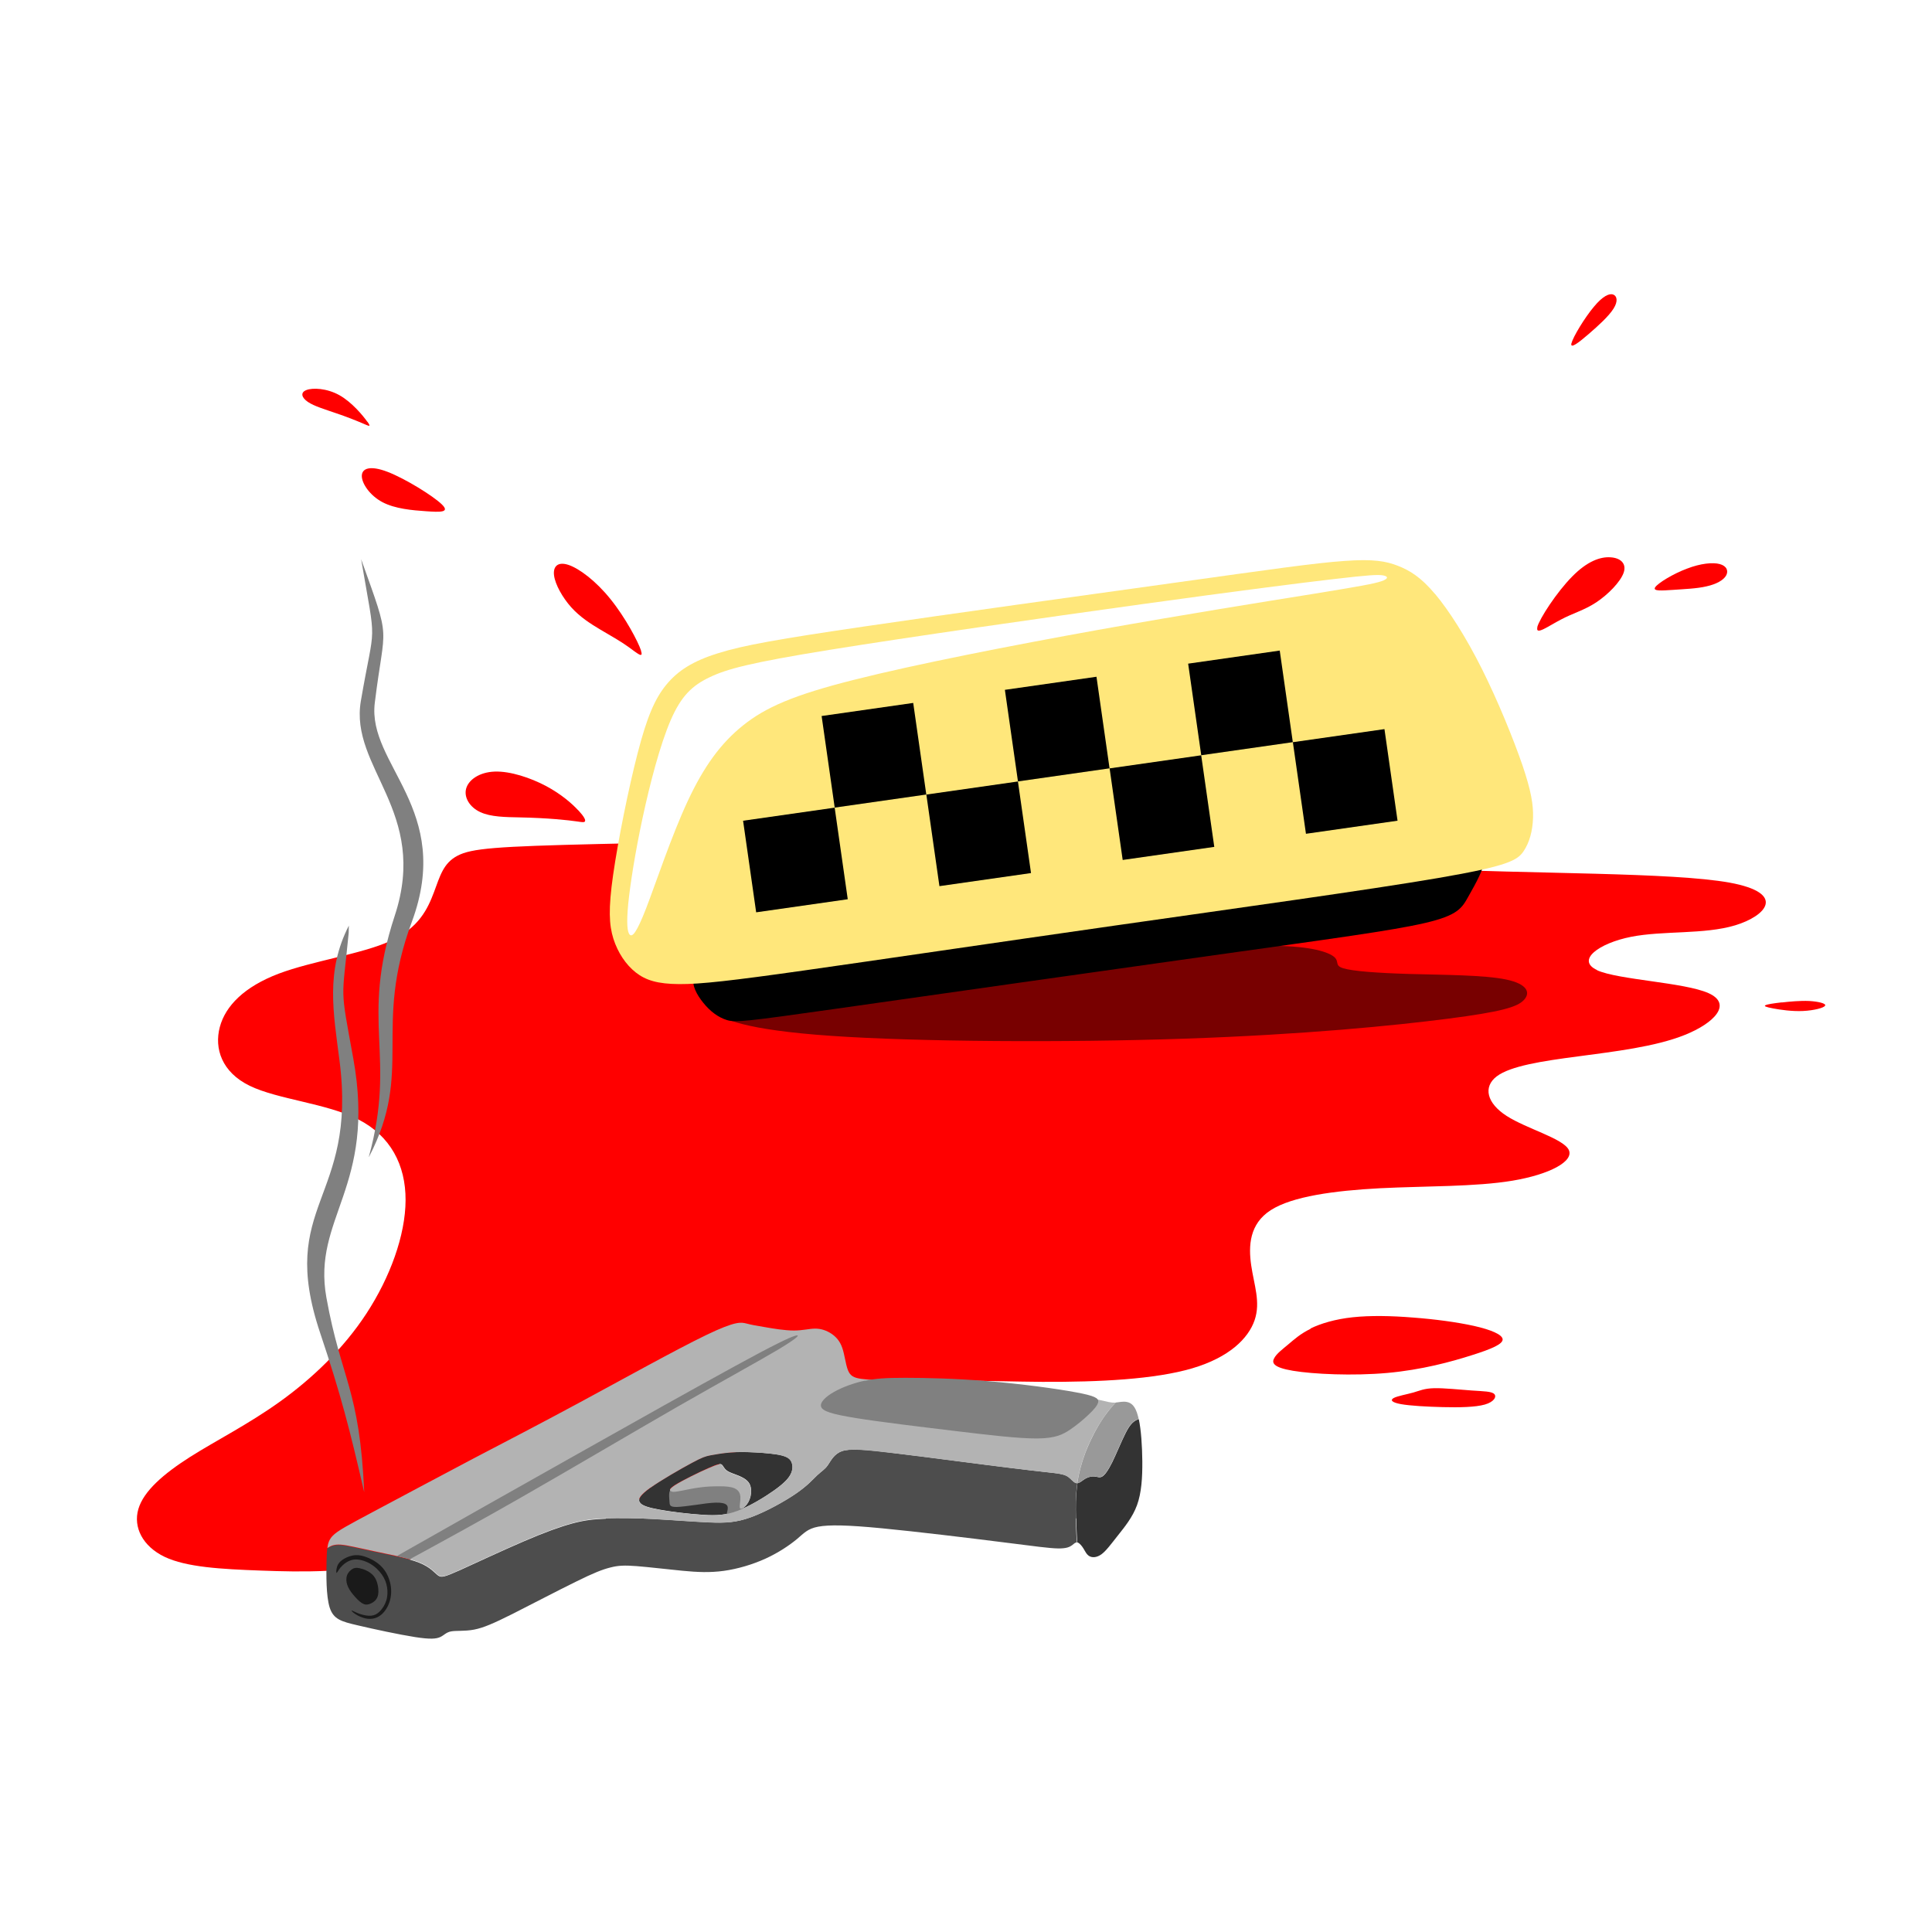 <?xml version="1.0" encoding="UTF-8"?>
<!DOCTYPE svg PUBLIC "-//W3C//DTD SVG 1.1//EN" "http://www.w3.org/Graphics/SVG/1.1/DTD/svg11.dtd">
<!-- Creator: CorelDRAW 2017 -->
<svg xmlns="http://www.w3.org/2000/svg" xml:space="preserve" width="143mm" height="143mm" version="1.1" style="shape-rendering:geometricPrecision; text-rendering:geometricPrecision; image-rendering:optimizeQuality; fill-rule:evenodd; clip-rule:evenodd"
viewBox="0 0 14300 14300"
 xmlns:xlink="http://www.w3.org/1999/xlink">
 <defs>
  <style type="text/css">
   <![CDATA[
    .fil10 {fill:none}
    .fil11 {fill:black}
    .fil8 {fill:#1A1A1A}
    .fil6 {fill:#333333}
    .fil2 {fill:#333333}
    .fil5 {fill:#4D4D4D}
    .fil1 {fill:#780000}
    .fil3 {fill:gray}
    .fil9 {fill:gray}
    .fil7 {fill:#999999}
    .fil4 {fill:#B3B3B3}
    .fil0 {fill:red}
    .fil12 {fill:#FFE77B}
    .fil13 {fill:white}
   ]]>
  </style>
 </defs>
 <g id="Слой_x0020_1">
  <path class="fil0" d="M11820 7181c158,72 648,90 826,170 178,80 44,221 -175,309 -219,88 -522,123 -790,159 -268,35 -501,71 -603,148 -102,78 -74,198 74,293 148,95 416,166 459,250 42,85 -141,183 -416,229 -275,46 -642,39 -981,56 -339,18 -649,60 -808,162 -159,102 -166,265 -145,409 21,145 71,272 25,406 -46,134 -187,275 -462,356 -275,81 -684,102 -1109,100 -424,-3 -864,-29 -1199,24 -335,52 -566,184 -819,345 -253,161 -528,353 -740,438 -212,85 -360,64 -688,149 -328,85 -836,275 -1263,367 -427,92 -773,85 -1072,74 -300,-11 -554,-25 -716,-102 -162,-78 -233,-219 -194,-353 39,-134 187,-261 381,-385 194,-123 434,-243 669,-412 235,-169 466,-387 639,-652 173,-265 288,-576 289,-838 1,-262 -113,-476 -349,-597 -236,-120 -596,-148 -804,-249 -208,-101 -264,-277 -222,-435 42,-158 183,-299 435,-395 252,-95 614,-145 827,-242 213,-97 278,-242 323,-361 45,-120 69,-215 174,-270 104,-55 288,-69 1050,-87 763,-18 2104,-41 3189,-2 1084,39 1911,139 2828,182 917,43 1923,29 2349,106 426,78 270,247 41,316 -229,69 -532,38 -770,85 -238,47 -410,173 -252,246z"/>
  <path class="fil1" d="M5502 7366c-141,42 -244,68 -206,122 38,53 218,135 855,179 637,44 1730,51 2614,21 884,-30 1558,-97 1953,-148 395,-51 512,-86 561,-138 49,-51 32,-118 -131,-152 -162,-34 -469,-34 -713,-41 -243,-7 -423,-21 -492,-42 -69,-21 -26,-49 -69,-85 -42,-35 -169,-78 -435,-81 -266,-4 -671,31 -1129,57 -459,26 -971,45 -1365,68 -394,23 -669,51 -896,95 -227,44 -406,102 -548,145z"/>
  <g id="_2388353129104">
   <path class="fil2" d="M4960 11034c3,3 8,4 13,5 18,3 39,-1 76,-8 36,-7 86,-18 136,-24 50,-6 99,-8 143,-8 44,0 83,3 110,15 27,12 41,33 43,62 2,29 -8,67 -4,82 4,15 22,7 39,-10 17,-16 31,-41 39,-71 7,-30 7,-64 -5,-90 -12,-26 -37,-44 -70,-59 -33,-15 -75,-26 -98,-42 -23,-16 -28,-36 -39,-45 -11,-9 -28,-7 -98,24 -70,31 -192,91 -247,125 -24,15 -35,26 -38,33 -2,4 -1,7 1,9zm-224 87c-15,-23 0,-53 79,-110 79,-57 224,-139 305,-183 82,-44 101,-50 139,-57 38,-8 95,-17 152,-21 57,-4 114,-3 181,0 67,4 145,10 193,22 48,12 66,29 75,53 9,24 9,56 -9,89 -18,34 -54,70 -125,120 -71,50 -176,114 -264,147 -88,34 -158,38 -259,31 -101,-6 -233,-22 -321,-38 -88,-16 -132,-31 -146,-54z"/>
   <path class="fil3" d="M4965 11026c-8,7 -11,17 -12,33 -1,16 1,37 2,52 1,15 1,25 7,32 6,7 19,12 50,11 31,-1 82,-8 135,-15 53,-8 110,-16 151,-17 41,-1 67,5 79,16 12,11 11,27 7,45 -4,18 -10,37 0,48 10,11 38,14 57,10 19,-4 31,-16 41,-30 9,-14 16,-31 19,-59 3,-29 2,-70 -8,-102 -11,-32 -31,-55 -65,-70 -34,-15 -80,-22 -136,-18 -56,4 -120,17 -169,27 -49,10 -83,16 -101,20 -18,4 -20,5 -28,7 -8,2 -21,5 -30,12z"/>
   <path class="fil4" d="M4973 11039c-6,-1 -11,-2 -13,-5 0,-3 -1,-6 -1,-9 3,-7 14,-17 38,-33 55,-35 177,-95 247,-125 70,-31 87,-33 98,-24 11,9 16,29 39,45 23,16 65,27 98,42 33,15 58,33 70,59 12,26 12,60 5,90 -7,30 -22,54 -39,71 -17,16 -35,24 -39,10 -4,-15 6,-52 4,-82 -2,-29 -16,-50 -43,-62 -27,-12 -66,-15 -110,-15 -44,0 -94,1 -143,8 -50,6 -100,17 -136,24 -36,7 -58,11 -76,8z"/>
   <path class="fil5" d="M4486 11238c93,-3 212,-2 351,5 138,7 295,20 414,25 119,5 200,1 309,-39 109,-40 247,-116 334,-176 87,-60 124,-105 155,-134 31,-29 56,-42 78,-74 23,-32 44,-82 104,-104 60,-21 159,-14 401,16 242,29 628,81 858,109 230,29 305,34 351,42 46,8 62,19 79,34 17,16 34,37 53,36 0,0 1,0 1,0 -1,7 -2,14 -3,22 -10,76 -10,148 -8,239 1,56 3,118 8,178 -12,-2 -21,9 -37,21 -17,12 -40,24 -103,23 -63,-1 -165,-15 -410,-46 -245,-31 -632,-78 -892,-103 -260,-25 -393,-27 -473,-12 -80,15 -106,49 -159,93 -53,44 -134,99 -230,143 -96,44 -208,77 -310,91 -102,14 -195,10 -308,-1 -113,-11 -246,-27 -336,-34 -90,-7 -138,-5 -195,10 -57,14 -124,40 -257,106 -133,65 -333,170 -470,239 -138,69 -214,102 -283,115 -69,13 -131,6 -169,13 -38,7 -52,29 -81,42 -29,13 -71,18 -186,0 -115,-18 -303,-58 -425,-87 -122,-28 -179,-45 -207,-132 -27,-87 -25,-243 -23,-343 1,-39 2,-69 5,-94 2,-1 3,-2 5,-3 19,-12 44,-26 96,-22 52,4 132,25 243,48 111,23 252,49 337,83 85,34 114,76 139,94 25,18 47,12 160,-38 113,-51 317,-147 476,-215 158,-68 270,-108 359,-132 89,-24 154,-31 247,-35z"/>
   <path class="fil4" d="M4836 11243c-138,-7 -258,-8 -351,-5 -93,3 -158,11 -247,35 -89,24 -201,64 -359,132 -158,68 -362,164 -476,215 -113,51 -135,57 -160,38 -25,-18 -54,-60 -139,-94 -85,-34 -227,-59 -337,-83 -111,-23 -191,-44 -243,-48 -52,-4 -77,10 -96,22 -2,1 -4,2 -5,3 5,-39 15,-64 38,-89 38,-40 112,-78 299,-178 188,-100 489,-261 747,-397 258,-135 471,-245 781,-412 310,-167 716,-393 938,-500 222,-107 260,-95 298,-86 38,10 76,17 138,27 62,11 147,25 214,25 67,0 114,-14 158,-14 44,0 84,14 119,37 34,23 63,53 81,105 18,51 25,122 42,165 17,43 43,57 100,65 57,8 145,11 277,14 132,4 308,8 501,19 194,11 405,27 578,50 173,23 309,51 388,69 80,18 103,25 131,24 2,0 4,0 6,0 -29,31 -57,64 -84,103 -55,78 -106,177 -140,267 -31,82 -50,157 -60,227 0,0 -1,0 -1,0 -19,0 -36,-21 -53,-36 -17,-16 -33,-26 -79,-34 -46,-8 -121,-14 -351,-42 -230,-28 -616,-80 -858,-109 -242,-29 -341,-37 -401,-16 -60,21 -81,72 -104,104 -23,32 -48,45 -78,74 -31,29 -68,74 -155,134 -87,60 -225,136 -334,176 -109,40 -190,44 -309,39 -119,-5 -276,-18 -414,-25zm-22 -232c-79,57 -94,87 -79,110 15,23 58,38 146,54 25,5 54,9 85,13 76,11 164,20 236,25 101,6 171,2 259,-31 88,-34 193,-97 264,-147 71,-50 107,-86 125,-120 18,-34 18,-65 9,-89 -9,-24 -27,-41 -75,-53 -48,-12 -126,-19 -193,-22 -67,-4 -124,-5 -181,0 -57,4 -114,14 -152,21 -38,8 -57,13 -139,57 -82,44 -226,127 -305,183z"/>
   <path class="fil6" d="M7964 11239c-2,-91 -2,-162 8,-239 1,-7 2,-14 3,-22 19,-1 39,-23 61,-35 23,-13 49,-17 69,-14 20,2 34,11 53,0 19,-11 43,-43 74,-105 31,-63 69,-157 99,-216 30,-59 52,-83 82,-98 5,-2 10,-5 16,-6 17,79 25,200 26,311 1,122 -6,234 -39,325 -33,91 -93,163 -141,224 -49,62 -87,114 -122,140 -36,26 -69,26 -90,14 -21,-12 -31,-36 -44,-57 -13,-21 -30,-40 -43,-44 -1,0 -1,0 -2,0 -5,-60 -7,-123 -8,-178z"/>
   <path class="fil7" d="M8104 10929c-20,-2 -46,1 -69,14 -23,13 -43,34 -61,35 10,-70 29,-145 60,-227 35,-90 85,-189 140,-267 27,-38 55,-72 84,-103 26,-2 54,-10 83,-4 31,6 62,27 82,105 2,7 3,14 5,21 -5,2 -11,4 -16,6 -30,15 -52,39 -82,98 -30,59 -68,153 -99,216 -31,63 -55,94 -74,105 -19,11 -33,3 -53,0z"/>
   <path class="fil8" d="M2681 11613c-28,-10 -48,-11 -67,-3 -19,9 -37,28 -45,49 -8,22 -7,47 1,71 8,24 23,48 43,72 20,24 44,50 65,63 20,13 36,14 55,8 19,-6 41,-19 53,-38 13,-19 17,-45 14,-76 -3,-31 -12,-67 -34,-94 -22,-27 -57,-44 -85,-53z"/>
   <path class="fil8" d="M2523 11600c20,-24 54,-50 93,-56 39,-6 84,8 122,29 38,22 68,52 89,82 21,30 33,61 38,94 5,33 4,67 -6,98 -10,32 -29,61 -48,80 -19,19 -38,29 -64,32 -25,2 -57,-4 -86,-14 -29,-10 -55,-26 -58,-24 -4,2 15,20 44,36 28,15 66,28 100,25 35,-2 67,-19 92,-47 25,-28 44,-66 52,-109 8,-43 5,-89 -9,-131 -13,-42 -36,-80 -69,-110 -33,-30 -76,-52 -113,-64 -36,-12 -66,-13 -93,-7 -28,6 -53,18 -72,31 -19,13 -32,28 -39,48 -7,20 -9,46 -5,49 3,3 11,-18 31,-42z"/>
   <path class="fil9" d="M2938 11517c439,-249 879,-498 1324,-748 445,-251 895,-503 1179,-658 283,-155 400,-211 444,-224 45,-13 18,16 -125,102 -143,85 -401,226 -747,424 -346,199 -779,455 -1153,669 -304,174 -570,319 -827,459 -29,-8 -61,-16 -94,-23z"/>
   <path class="fil9" d="M6401 10219c-79,17 -163,47 -227,83 -64,36 -108,79 -96,111 11,32 78,54 257,83 180,29 472,64 729,95 257,31 477,57 614,56 137,-1 191,-31 242,-65 50,-34 97,-73 136,-110 39,-37 70,-71 73,-97 2,-26 -25,-44 -168,-70 -143,-27 -403,-62 -645,-82 -242,-20 -466,-25 -614,-25 -148,0 -221,5 -299,22z"/>
   <g>
    <path class="fil9" d="M2696 11048c-34,-772 -170,-833 -280,-1443 -107,-592 371,-817 199,-1770 -101,-555 -84,-412 -34,-931l1 -53c-173,339 -115,640 -69,1000 133,1037 -465,1057 -143,2016 154,459 218,710 326,1179z"/>
   </g>
   <path class="fil10" d="M2696 11048c-27,-209 -53,-418 -101,-623 -48,-205 -116,-407 -171,-574 -55,-167 -97,-300 -93,-450 4,-150 53,-317 108,-481 55,-163 116,-323 144,-467 29,-144 25,-274 10,-407 -15,-133 -42,-270 -63,-405 -21,-135 -36,-268 -30,-384 6,-116 32,-215 49,-279 17,-65 25,-95 32,-125"/>
   <g>
    <path class="fil9" d="M2731 8563c334,-642 25,-951 317,-1739 310,-835 -330,-1162 -274,-1621 74,-606 126,-430 -101,-1064 115,675 103,437 -2,1049 -85,496 505,818 251,1589 -261,793 16,1027 -192,1786z"/>
   </g>
   <path class="fil10" d="M2731 8563c57,-125 114,-251 125,-494 11,-243 -23,-604 6,-847 29,-243 120,-369 163,-547 44,-179 40,-410 -15,-608 -55,-198 -162,-361 -224,-498 -63,-137 -82,-247 -63,-372 19,-125 76,-266 74,-445 -2,-179 -63,-395 -124,-612"/>
  </g>
  <g id="_2388353124080">
   <path class="fil11" d="M10980 6367c14,46 -58,174 -109,264 -50,90 -78,143 -321,200 -243,57 -700,118 -1563,239 -863,121 -2133,302 -2803,397 -670,95 -740,102 -804,83 -65,-20 -125,-66 -174,-127 -49,-60 -88,-134 -69,-180 19,-46 95,-64 605,-136 510,-72 1452,-198 2361,-325 909,-128 1784,-257 2273,-340 488,-83 590,-120 604,-74z"/>
   <path class="fil12" d="M10621 4395c104,124 230,321 349,559 119,238 232,517 298,708 65,191 82,295 79,391 -3,96 -26,183 -71,249 -45,65 -112,108 -632,197 -520,89 -1492,223 -2401,353 -909,130 -1754,255 -2291,331 -537,76 -766,102 -925,101 -159,-1 -247,-28 -321,-86 -74,-58 -133,-147 -166,-250 -32,-103 -38,-220 -2,-472 36,-252 114,-641 182,-903 68,-263 126,-400 211,-504 85,-104 197,-176 384,-234 187,-59 449,-105 1082,-198 633,-93 1638,-232 2314,-326 675,-94 1021,-144 1239,-159 218,-16 310,2 397,36 87,34 170,84 274,208z"/>
   <rect class="fil11" transform="matrix(0.308 -0.044 0.044 0.308 5500.03 6074.8)" width="2201" height="2201"/>
   <rect class="fil11" transform="matrix(0.308 -0.044 0.044 0.308 6081.37 5299.69)" width="2201" height="2201"/>
   <rect class="fil11" transform="matrix(0.308 -0.044 0.044 0.308 6856.48 5881.03)" width="2201" height="2201"/>
   <rect class="fil11" transform="matrix(0.308 -0.044 0.044 0.308 7437.82 5105.92)" width="2201" height="2201"/>
   <rect class="fil11" transform="matrix(0.308 -0.044 0.044 0.308 8212.93 5687.26)" width="2201" height="2201"/>
   <rect class="fil11" transform="matrix(0.308 -0.044 0.044 0.308 8794.27 4912.15)" width="2201" height="2201"/>
   <rect class="fil11" transform="matrix(0.308 -0.044 0.044 0.308 9569.38 5493.49)" width="2201" height="2201"/>
   <path class="fil13" d="M9873 4286c-256,30 -699,86 -1421,186 -722,100 -1724,243 -2312,338 -588,95 -761,142 -888,203 -128,61 -210,138 -288,318 -78,181 -153,467 -208,724 -55,257 -91,487 -106,634 -14,147 -7,213 12,230 19,17 50,-14 122,-200 72,-187 185,-529 305,-787 120,-258 246,-431 411,-563 165,-132 370,-224 824,-338 455,-115 1161,-253 1805,-369 645,-115 1228,-208 1577,-264 349,-57 464,-77 519,-96 55,-19 50,-36 13,-43 -38,-7 -108,-3 -364,27z"/>
  </g>
  <path class="fil0" d="M4745 4816c-21,-65 -116,-245 -226,-381 -109,-136 -233,-228 -312,-254 -79,-26 -115,12 -106,79 9,67 62,162 127,235 65,72 143,122 217,166 74,44 145,83 206,127 62,44 115,93 93,28z"/>
  <path class="fil0" d="M3270 3733c-64,-62 -268,-189 -400,-240 -132,-51 -192,-26 -192,30 0,56 60,145 153,194 93,49 220,60 323,67 102,7 180,11 116,-51z"/>
  <path class="fil0" d="M2719 3122c-31,-44 -114,-145 -207,-197 -93,-52 -198,-56 -244,-38 -47,18 -36,56 11,88 47,32 130,56 207,83 78,26 150,55 197,75 47,20 68,33 37,-11z"/>
  <path class="fil0" d="M11378 4643c16,-63 145,-261 259,-376 113,-115 210,-147 283,-142 73,4 121,45 98,113 -23,68 -116,163 -204,221 -88,58 -171,79 -261,127 -91,47 -189,120 -174,58z"/>
  <path class="fil0" d="M12251 4347c20,-31 133,-100 235,-138 101,-39 191,-48 243,-34 52,14 66,51 47,85 -19,34 -72,64 -145,80 -72,17 -164,20 -246,26 -82,5 -154,12 -134,-19z"/>
  <path class="fil0" d="M11632 2540c11,-46 97,-188 165,-269 67,-81 115,-101 143,-91 28,10 38,49 3,104 -34,55 -113,127 -185,189 -72,62 -137,113 -127,68z"/>
  <path class="fil0" d="M4280 5998c-44,-48 -124,-119 -238,-180 -115,-61 -265,-111 -380,-107 -115,4 -195,62 -212,127 -17,65 27,137 105,173 77,36 187,37 289,39 102,2 196,7 269,13 73,6 124,12 158,17 35,5 54,9 59,-1 5,-10 -5,-33 -49,-81z"/>
  <path class="fil0" d="M9700 9833c76,-37 182,-69 312,-83 131,-14 286,-11 446,2 161,12 326,34 452,62 125,28 210,64 212,99 2,35 -79,71 -229,118 -150,48 -369,108 -624,131 -256,23 -549,9 -699,-16 -150,-25 -157,-60 -139,-93 18,-34 60,-65 104,-102 44,-37 90,-79 166,-116z"/>
  <path class="fil0" d="M13188 7420c61,-7 137,-14 204,-11 67,4 125,18 117,34 -8,17 -82,36 -163,40 -81,4 -169,-9 -222,-19 -53,-10 -71,-17 -56,-24 14,-7 60,-14 121,-21z"/>
  <path class="fil0" d="M10614 10275c74,-2 192,11 280,17 88,6 146,6 166,26 19,19 0,58 -70,78 -70,20 -190,22 -310,19 -121,-3 -243,-10 -310,-22 -68,-12 -82,-30 -55,-45 27,-15 96,-27 146,-41 49,-14 79,-30 153,-32z"/>
 </g>
</svg>
